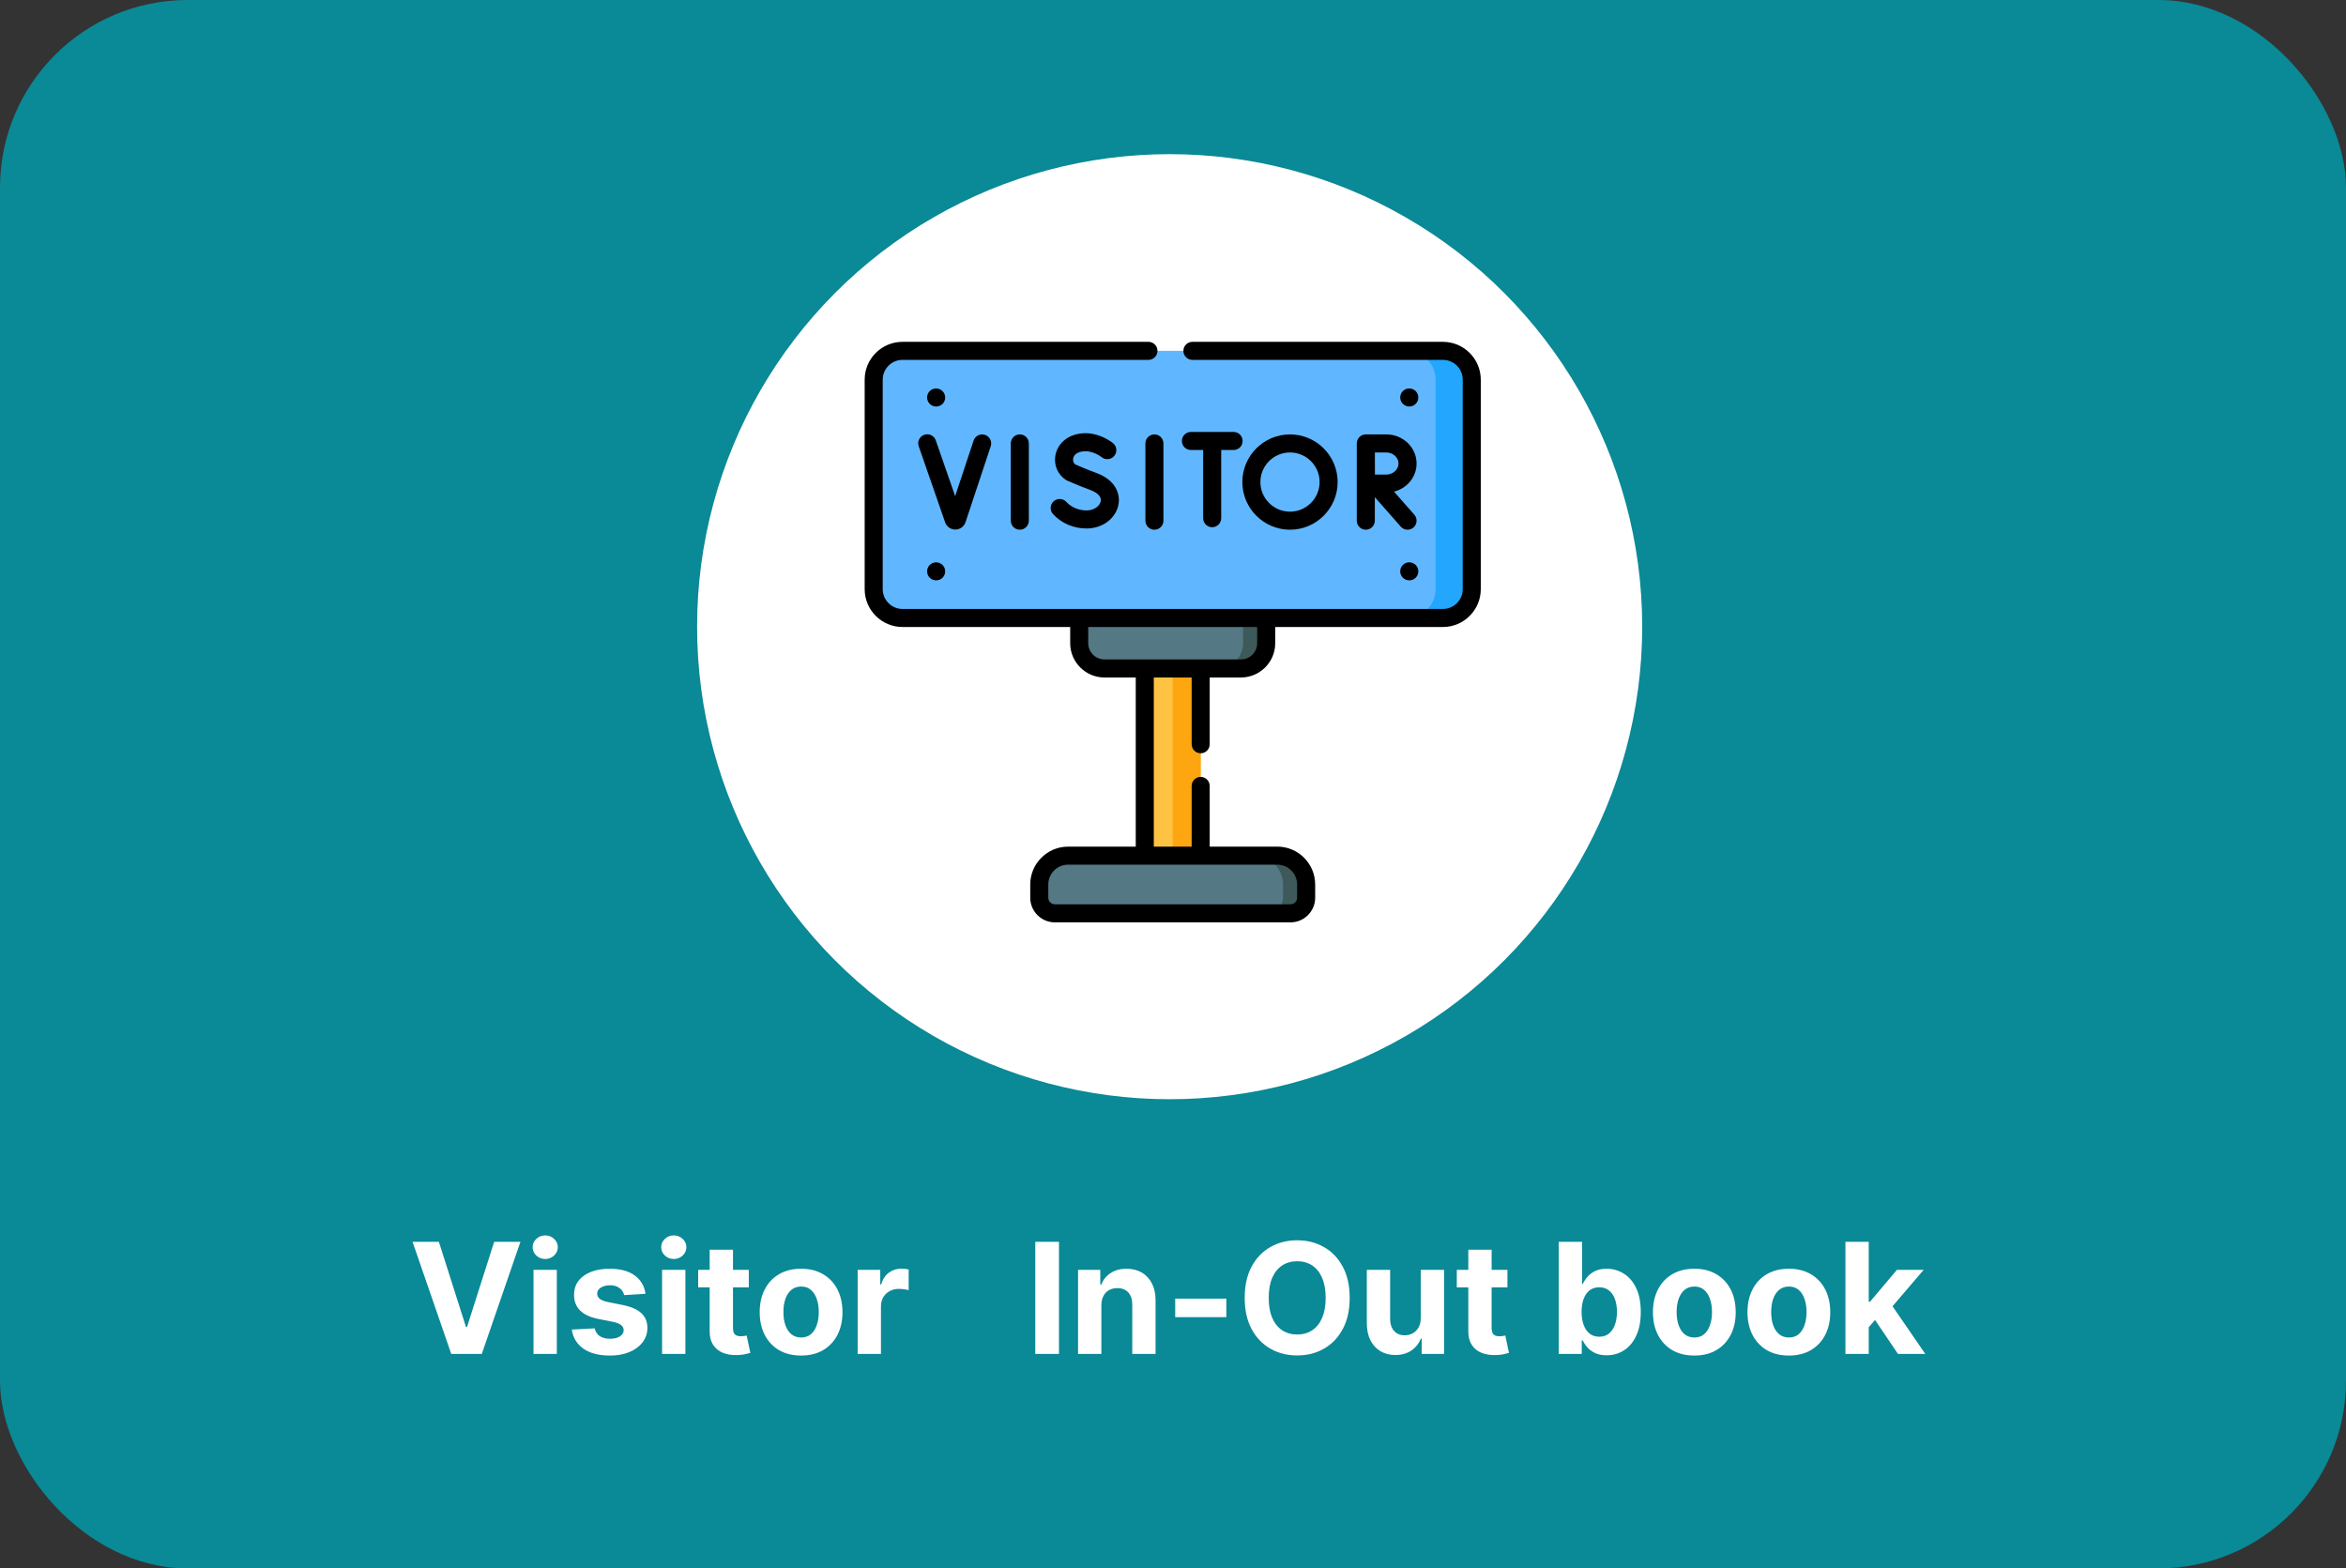 <svg width="350" height="234" viewBox="0 0 350 234" fill="none" xmlns="http://www.w3.org/2000/svg">
<rect x="0" y="0" width="350" height="234" fill="#333333" stroke="none"/>
<rect width="350" height="234" rx="28" fill="#0A8996"/>
<path d="M65.476 185.273L69.519 197.982H69.674L73.725 185.273H77.646L71.879 202H67.322L61.547 185.273H65.476ZM79.594 202V189.455H83.073V202H79.594ZM81.341 187.837C80.824 187.837 80.38 187.666 80.01 187.323C79.645 186.974 79.463 186.558 79.463 186.073C79.463 185.594 79.645 185.183 80.01 184.84C80.38 184.491 80.824 184.317 81.341 184.317C81.859 184.317 82.3 184.491 82.665 184.84C83.035 185.183 83.22 185.594 83.22 186.073C83.22 186.558 83.035 186.974 82.665 187.323C82.3 187.666 81.859 187.837 81.341 187.837ZM96.298 193.032L93.113 193.228C93.059 192.956 92.942 192.711 92.762 192.493C92.582 192.27 92.345 192.093 92.051 191.962C91.763 191.826 91.417 191.758 91.014 191.758C90.475 191.758 90.02 191.872 89.65 192.101C89.28 192.324 89.094 192.624 89.094 192.999C89.094 193.299 89.214 193.552 89.454 193.759C89.694 193.966 90.105 194.132 90.687 194.257L92.958 194.714C94.177 194.965 95.087 195.368 95.686 195.923C96.285 196.479 96.584 197.208 96.584 198.112C96.584 198.934 96.342 199.656 95.857 200.277C95.378 200.897 94.719 201.382 93.881 201.73C93.048 202.074 92.087 202.245 90.998 202.245C89.337 202.245 88.014 201.899 87.028 201.208C86.048 200.511 85.474 199.563 85.305 198.365L88.727 198.186C88.831 198.692 89.081 199.079 89.478 199.346C89.876 199.607 90.385 199.738 91.006 199.738C91.616 199.738 92.106 199.621 92.476 199.386C92.852 199.147 93.042 198.839 93.048 198.463C93.042 198.148 92.909 197.889 92.647 197.688C92.386 197.481 91.983 197.323 91.439 197.214L89.266 196.781C88.041 196.536 87.129 196.111 86.53 195.507C85.936 194.902 85.64 194.132 85.64 193.195C85.64 192.389 85.858 191.695 86.293 191.113C86.734 190.53 87.352 190.081 88.147 189.765C88.948 189.449 89.884 189.291 90.957 189.291C92.541 189.291 93.788 189.626 94.698 190.296C95.612 190.966 96.146 191.878 96.298 193.032ZM98.775 202V189.455H102.255V202H98.775ZM100.523 187.837C100.006 187.837 99.562 187.666 99.192 187.323C98.827 186.974 98.644 186.558 98.644 186.073C98.644 185.594 98.827 185.183 99.192 184.84C99.562 184.491 100.006 184.317 100.523 184.317C101.04 184.317 101.481 184.491 101.846 184.84C102.217 185.183 102.402 185.594 102.402 186.073C102.402 186.558 102.217 186.974 101.846 187.323C101.481 187.666 101.04 187.837 100.523 187.837ZM111.715 189.455V192.068H104.16V189.455H111.715ZM105.875 186.449H109.354V198.145C109.354 198.466 109.403 198.717 109.501 198.896C109.599 199.071 109.735 199.193 109.91 199.264C110.089 199.335 110.296 199.37 110.53 199.37C110.694 199.37 110.857 199.356 111.021 199.329C111.184 199.297 111.309 199.272 111.396 199.256L111.943 201.845C111.769 201.899 111.524 201.962 111.208 202.033C110.893 202.109 110.509 202.155 110.057 202.172C109.218 202.204 108.483 202.093 107.851 201.837C107.225 201.581 106.738 201.183 106.389 200.644C106.041 200.105 105.869 199.424 105.875 198.602V186.449ZM119.515 202.245C118.246 202.245 117.149 201.975 116.223 201.436C115.303 200.892 114.592 200.135 114.092 199.166C113.591 198.191 113.34 197.061 113.34 195.776C113.34 194.48 113.591 193.348 114.092 192.379C114.592 191.404 115.303 190.647 116.223 190.108C117.149 189.563 118.246 189.291 119.515 189.291C120.784 189.291 121.878 189.563 122.798 190.108C123.724 190.647 124.437 191.404 124.938 192.379C125.439 193.348 125.69 194.48 125.69 195.776C125.69 197.061 125.439 198.191 124.938 199.166C124.437 200.135 123.724 200.892 122.798 201.436C121.878 201.975 120.784 202.245 119.515 202.245ZM119.531 199.55C120.108 199.55 120.59 199.386 120.977 199.06C121.363 198.728 121.655 198.276 121.851 197.704C122.052 197.132 122.153 196.481 122.153 195.752C122.153 195.022 122.052 194.371 121.851 193.8C121.655 193.228 121.363 192.776 120.977 192.444C120.59 192.112 120.108 191.946 119.531 191.946C118.949 191.946 118.458 192.112 118.061 192.444C117.669 192.776 117.372 193.228 117.171 193.8C116.975 194.371 116.877 195.022 116.877 195.752C116.877 196.481 116.975 197.132 117.171 197.704C117.372 198.276 117.669 198.728 118.061 199.06C118.458 199.386 118.949 199.55 119.531 199.55ZM127.952 202V189.455H131.325V191.643H131.456C131.685 190.865 132.068 190.277 132.608 189.879C133.147 189.476 133.767 189.275 134.47 189.275C134.644 189.275 134.832 189.286 135.033 189.308C135.235 189.329 135.412 189.359 135.564 189.397V192.485C135.401 192.436 135.175 192.392 134.886 192.354C134.598 192.316 134.334 192.297 134.094 192.297C133.582 192.297 133.125 192.408 132.722 192.632C132.324 192.85 132.009 193.154 131.774 193.547C131.546 193.939 131.431 194.391 131.431 194.902V202H127.952Z" fill="white"/>
<path d="M157.99 185.273V202H154.454V185.273H157.99ZM164.314 194.747V202H160.835V189.455H164.151V191.668H164.298C164.576 190.938 165.041 190.361 165.695 189.936C166.348 189.506 167.14 189.291 168.071 189.291C168.943 189.291 169.702 189.482 170.35 189.863C170.998 190.244 171.502 190.789 171.861 191.496C172.22 192.199 172.4 193.037 172.4 194.012V202H168.921V194.633C168.926 193.865 168.73 193.266 168.333 192.836C167.935 192.4 167.388 192.183 166.691 192.183C166.223 192.183 165.809 192.283 165.449 192.485C165.096 192.686 164.818 192.98 164.616 193.367C164.42 193.748 164.32 194.208 164.314 194.747ZM182.959 193.751V196.511H175.33V193.751H182.959ZM201.36 193.636C201.36 195.46 201.015 197.012 200.323 198.292C199.637 199.571 198.701 200.549 197.513 201.224C196.332 201.894 195.003 202.229 193.528 202.229C192.041 202.229 190.707 201.891 189.526 201.216C188.344 200.541 187.41 199.563 186.724 198.284C186.038 197.004 185.695 195.455 185.695 193.636C185.695 191.812 186.038 190.26 186.724 188.981C187.41 187.701 188.344 186.727 189.526 186.057C190.707 185.382 192.041 185.044 193.528 185.044C195.003 185.044 196.332 185.382 197.513 186.057C198.701 186.727 199.637 187.701 200.323 188.981C201.015 190.26 201.36 191.812 201.36 193.636ZM197.775 193.636C197.775 192.455 197.598 191.458 197.244 190.647C196.895 189.836 196.403 189.22 195.766 188.801C195.129 188.382 194.383 188.172 193.528 188.172C192.673 188.172 191.927 188.382 191.29 188.801C190.653 189.22 190.157 189.836 189.803 190.647C189.455 191.458 189.281 192.455 189.281 193.636C189.281 194.818 189.455 195.814 189.803 196.626C190.157 197.437 190.653 198.052 191.29 198.472C191.927 198.891 192.673 199.1 193.528 199.1C194.383 199.1 195.129 198.891 195.766 198.472C196.403 198.052 196.895 197.437 197.244 196.626C197.598 195.814 197.775 194.818 197.775 193.636ZM211.96 196.658V189.455H215.439V202H212.099V199.721H211.968C211.685 200.456 211.214 201.047 210.555 201.494C209.902 201.94 209.104 202.163 208.162 202.163C207.323 202.163 206.586 201.973 205.949 201.592C205.312 201.21 204.813 200.669 204.454 199.966C204.1 199.264 203.92 198.423 203.915 197.442V189.455H207.394V196.822C207.4 197.562 207.598 198.148 207.991 198.578C208.383 199.008 208.908 199.223 209.567 199.223C209.986 199.223 210.378 199.128 210.743 198.937C211.108 198.741 211.402 198.453 211.625 198.071C211.854 197.69 211.965 197.219 211.96 196.658ZM224.895 189.455V192.068H217.34V189.455H224.895ZM219.056 186.449H222.535V198.145C222.535 198.466 222.584 198.717 222.682 198.896C222.78 199.071 222.916 199.193 223.09 199.264C223.27 199.335 223.477 199.37 223.711 199.37C223.874 199.37 224.038 199.356 224.201 199.329C224.365 199.297 224.49 199.272 224.577 199.256L225.124 201.845C224.95 201.899 224.705 201.962 224.389 202.033C224.073 202.109 223.689 202.155 223.237 202.172C222.399 202.204 221.664 202.093 221.032 201.837C220.406 201.581 219.919 201.183 219.57 200.644C219.222 200.105 219.05 199.424 219.056 198.602V186.449ZM232.551 202V185.273H236.03V191.562H236.136C236.289 191.224 236.509 190.881 236.798 190.533C237.092 190.179 237.473 189.885 237.941 189.651C238.415 189.411 239.003 189.291 239.705 189.291C240.62 189.291 241.464 189.531 242.237 190.01C243.011 190.484 243.629 191.2 244.091 192.158C244.554 193.111 244.786 194.306 244.786 195.744C244.786 197.143 244.56 198.325 244.108 199.288C243.661 200.247 243.051 200.974 242.278 201.469C241.51 201.959 240.65 202.204 239.697 202.204C239.022 202.204 238.448 202.093 237.974 201.869C237.506 201.646 237.122 201.366 236.822 201.028C236.523 200.685 236.294 200.339 236.136 199.991H235.981V202H232.551ZM235.956 195.727C235.956 196.473 236.06 197.124 236.267 197.679C236.474 198.235 236.773 198.668 237.165 198.978C237.557 199.283 238.034 199.435 238.595 199.435C239.161 199.435 239.64 199.28 240.032 198.97C240.424 198.654 240.721 198.218 240.922 197.663C241.129 197.102 241.233 196.457 241.233 195.727C241.233 195.003 241.132 194.366 240.93 193.816C240.729 193.266 240.432 192.836 240.04 192.526C239.648 192.215 239.166 192.06 238.595 192.06C238.028 192.06 237.549 192.21 237.157 192.509C236.77 192.809 236.474 193.233 236.267 193.783C236.06 194.333 235.956 194.981 235.956 195.727ZM252.776 202.245C251.507 202.245 250.41 201.975 249.484 201.436C248.564 200.892 247.853 200.135 247.352 199.166C246.851 198.191 246.601 197.061 246.601 195.776C246.601 194.48 246.851 193.348 247.352 192.379C247.853 191.404 248.564 190.647 249.484 190.108C250.41 189.563 251.507 189.291 252.776 189.291C254.044 189.291 255.139 189.563 256.059 190.108C256.985 190.647 257.698 191.404 258.199 192.379C258.7 193.348 258.95 194.48 258.95 195.776C258.95 197.061 258.7 198.191 258.199 199.166C257.698 200.135 256.985 200.892 256.059 201.436C255.139 201.975 254.044 202.245 252.776 202.245ZM252.792 199.55C253.369 199.55 253.851 199.386 254.238 199.06C254.624 198.728 254.915 198.276 255.112 197.704C255.313 197.132 255.414 196.481 255.414 195.752C255.414 195.022 255.313 194.371 255.112 193.8C254.915 193.228 254.624 192.776 254.238 192.444C253.851 192.112 253.369 191.946 252.792 191.946C252.209 191.946 251.719 192.112 251.322 192.444C250.93 192.776 250.633 193.228 250.431 193.8C250.235 194.371 250.137 195.022 250.137 195.752C250.137 196.481 250.235 197.132 250.431 197.704C250.633 198.276 250.93 198.728 251.322 199.06C251.719 199.386 252.209 199.55 252.792 199.55ZM266.881 202.245C265.612 202.245 264.515 201.975 263.589 201.436C262.669 200.892 261.959 200.135 261.458 199.166C260.957 198.191 260.706 197.061 260.706 195.776C260.706 194.48 260.957 193.348 261.458 192.379C261.959 191.404 262.669 190.647 263.589 190.108C264.515 189.563 265.612 189.291 266.881 189.291C268.15 189.291 269.244 189.563 270.164 190.108C271.09 190.647 271.803 191.404 272.304 192.379C272.805 193.348 273.056 194.48 273.056 195.776C273.056 197.061 272.805 198.191 272.304 199.166C271.803 200.135 271.09 200.892 270.164 201.436C269.244 201.975 268.15 202.245 266.881 202.245ZM266.897 199.55C267.475 199.55 267.956 199.386 268.343 199.06C268.73 198.728 269.021 198.276 269.217 197.704C269.418 197.132 269.519 196.481 269.519 195.752C269.519 195.022 269.418 194.371 269.217 193.8C269.021 193.228 268.73 192.776 268.343 192.444C267.956 192.112 267.475 191.946 266.897 191.946C266.315 191.946 265.825 192.112 265.427 192.444C265.035 192.776 264.738 193.228 264.537 193.8C264.341 194.371 264.243 195.022 264.243 195.752C264.243 196.481 264.341 197.132 264.537 197.704C264.738 198.276 265.035 198.728 265.427 199.06C265.825 199.386 266.315 199.55 266.897 199.55ZM278.471 198.39L278.479 194.216H278.985L283.004 189.455H286.998L281.599 195.76H280.774L278.471 198.39ZM275.318 202V185.273H278.798V202H275.318ZM283.159 202L279.467 196.536L281.787 194.077L287.235 202H283.159Z" fill="white"/>
<circle cx="174.5" cy="93.5" r="70.5" fill="white"/>
<path fill-rule="evenodd" clip-rule="evenodd" d="M170.788 98.118H179.129V129.278H170.788V98.118Z" fill="#FFC343"/>
<path fill-rule="evenodd" clip-rule="evenodd" d="M190.564 127.66H179.129H170.788H159.353C156.987 127.66 155.048 129.599 155.048 131.965V133.94C155.048 135.222 156.096 136.266 157.379 136.266H192.538C193.816 136.266 194.864 135.222 194.864 133.94V131.965C194.864 129.599 192.93 127.66 190.564 127.66Z" fill="#547884"/>
<path fill-rule="evenodd" clip-rule="evenodd" d="M179.129 127.66V99.731H176.63H174.956V127.66H179.129Z" fill="#FEA610"/>
<path fill-rule="evenodd" clip-rule="evenodd" d="M194.864 131.965C194.864 129.599 192.93 127.66 190.564 127.66H187.114C189.48 127.66 191.419 129.599 191.419 131.965V133.94C191.419 135.222 190.371 136.266 189.088 136.266H192.539C193.816 136.266 194.864 135.222 194.864 133.94L194.864 131.965Z" fill="#3D5959"/>
<path fill-rule="evenodd" clip-rule="evenodd" d="M188.905 92.199L175.343 89.507L161.007 92.199V95.965C161.007 98.036 162.702 99.731 164.773 99.731H172.168H180.508H185.139C187.21 99.731 188.905 98.036 188.905 95.965L188.905 92.199Z" fill="#547884"/>
<path fill-rule="evenodd" clip-rule="evenodd" d="M188.905 95.965V92.199H185.46V95.965C185.46 98.036 183.765 99.731 181.694 99.731H185.139C187.21 99.731 188.905 98.037 188.905 95.965Z" fill="#3D5959"/>
<path fill-rule="evenodd" clip-rule="evenodd" d="M215.271 52.346H134.647C132.28 52.346 130.346 54.28 130.346 56.647V87.899C130.346 90.265 132.28 92.199 134.647 92.199H161.007H188.905H215.271C217.632 92.199 219.571 90.265 219.571 87.899V56.647C219.571 54.28 217.632 52.346 215.271 52.346Z" fill="#60B7FF"/>
<path fill-rule="evenodd" clip-rule="evenodd" d="M219.571 87.899V56.647C219.571 54.281 217.632 52.347 215.271 52.347H209.882C212.248 52.347 214.182 54.281 214.182 56.647V87.899C214.182 90.266 212.248 92.199 209.882 92.199H215.271C217.632 92.199 219.571 90.265 219.571 87.899Z" fill="#22A6FE"/>
<path d="M150.801 66.158V77.685C150.801 78.429 151.404 79.031 152.148 79.031C152.891 79.031 153.494 78.429 153.494 77.685V66.158C153.494 65.415 152.891 64.812 152.148 64.812C151.404 64.812 150.801 65.415 150.801 66.158Z" fill="black"/>
<path d="M142.524 79.009H142.539C143.215 79.002 143.818 78.568 144.04 77.929C144.042 77.923 144.045 77.917 144.047 77.911L147.807 66.582C148.042 65.877 147.659 65.115 146.954 64.88C146.248 64.646 145.486 65.028 145.251 65.734L142.499 74.025L139.608 65.697C139.364 64.994 138.597 64.622 137.895 64.866C137.192 65.11 136.82 65.877 137.064 66.579L141.003 77.928C141.006 77.936 141.009 77.945 141.012 77.953C141.246 78.586 141.852 79.009 142.524 79.009Z" fill="black"/>
<path d="M203.77 64.812C203.769 64.812 203.768 64.812 203.767 64.812C203.767 64.812 203.766 64.812 203.765 64.812C203.021 64.812 202.418 65.415 202.418 66.158V77.685C202.418 78.429 203.021 79.031 203.765 79.031C204.508 79.031 205.111 78.429 205.111 77.685V74.174L208.983 78.574C209.249 78.877 209.621 79.031 209.994 79.031C210.31 79.031 210.627 78.921 210.883 78.696C211.441 78.204 211.496 77.354 211.005 76.795L207.975 73.352C209.909 72.863 211.34 71.167 211.34 69.156C211.34 66.76 209.316 64.811 206.828 64.811L203.77 64.812ZM208.647 69.156C208.647 70.048 207.814 70.802 206.828 70.802C206.433 70.802 205.748 70.805 205.128 70.808C205.125 70.202 205.121 69.538 205.121 69.156C205.121 68.83 205.12 68.141 205.119 67.505H206.828C207.814 67.505 208.647 68.261 208.647 69.156Z" fill="black"/>
<path d="M192.457 79.031C196.376 79.031 199.564 75.841 199.564 71.919C199.564 68 196.376 64.812 192.457 64.812C188.535 64.812 185.345 68 185.345 71.919C185.345 75.841 188.535 79.031 192.457 79.031ZM192.457 67.505C194.891 67.505 196.871 69.485 196.871 71.919C196.871 74.356 194.891 76.338 192.457 76.338C190.02 76.338 188.038 74.356 188.038 71.919C188.038 69.485 190.02 67.505 192.457 67.505Z" fill="black"/>
<path d="M162.112 76.155C160.94 76.155 159.813 75.682 159.095 74.889C158.596 74.337 157.745 74.295 157.193 74.794C156.642 75.293 156.599 76.144 157.098 76.695C158.336 78.064 160.163 78.848 162.112 78.848C164.497 78.848 166.498 77.331 166.871 75.24C167.151 73.67 166.433 71.62 163.58 70.57C162.148 70.041 160.819 69.468 160.426 69.296C160.063 69.012 160.075 68.613 160.099 68.448C160.131 68.227 160.29 67.686 161.079 67.448C162.753 66.944 164.298 68.163 164.342 68.198C164.912 68.67 165.757 68.594 166.233 68.026C166.71 67.456 166.635 66.606 166.065 66.129C165.958 66.039 163.402 63.938 160.302 64.87C158.748 65.339 157.649 66.564 157.433 68.064C157.231 69.472 157.84 70.827 159.023 71.601C159.084 71.64 159.147 71.675 159.212 71.704C159.279 71.734 160.861 72.437 162.649 73.096C163.176 73.29 164.384 73.842 164.22 74.767C164.098 75.45 163.276 76.155 162.112 76.155Z" fill="black"/>
<path d="M170.882 66.158V77.685C170.882 78.429 171.485 79.031 172.229 79.031C172.972 79.031 173.575 78.429 173.575 77.685V66.158C173.575 65.415 172.972 64.812 172.229 64.812C171.485 64.812 170.882 65.415 170.882 66.158Z" fill="black"/>
<path d="M184.04 64.445H177.674C176.93 64.445 176.327 65.048 176.327 65.792C176.327 66.535 176.93 67.138 177.674 67.138H179.498V77.313C179.498 78.057 180.101 78.66 180.844 78.66C181.588 78.66 182.191 78.057 182.191 77.313V67.138H184.04C184.784 67.138 185.387 66.535 185.387 65.792C185.387 65.048 184.784 64.445 184.04 64.445Z" fill="black"/>
<path d="M139.674 60.65C140.418 60.65 141.013 60.047 141.013 59.303C141.013 58.56 140.403 57.957 139.659 57.957C138.916 57.957 138.313 58.56 138.313 59.303C138.313 60.047 138.916 60.65 139.659 60.65H139.674Z" fill="black"/>
<path d="M211.6 59.303C211.6 58.56 210.997 57.957 210.253 57.957H210.238C209.494 57.957 208.899 58.56 208.899 59.303C208.899 60.047 209.51 60.65 210.253 60.65C210.997 60.65 211.6 60.047 211.6 59.303Z" fill="black"/>
<path d="M139.659 83.896C138.916 83.896 138.313 84.499 138.313 85.242C138.313 85.986 138.916 86.589 139.659 86.589H139.674C140.418 86.589 141.013 85.986 141.013 85.242C141.013 84.499 140.403 83.896 139.659 83.896Z" fill="black"/>
<path d="M210.253 83.896H210.238C209.494 83.896 208.899 84.499 208.899 85.242C208.899 85.986 209.51 86.589 210.253 86.589C210.997 86.589 211.6 85.986 211.6 85.242C211.6 84.499 210.997 83.896 210.253 83.896Z" fill="black"/>
<path d="M215.271 51H177.898C177.154 51 176.551 51.603 176.551 52.346C176.551 53.09 177.154 53.693 177.898 53.693H215.271C216.899 53.693 218.225 55.018 218.225 56.647V87.899C218.225 89.528 216.9 90.853 215.271 90.853H188.905H161.007H134.647C133.018 90.853 131.693 89.528 131.693 87.899V56.647C131.693 55.018 133.018 53.693 134.647 53.693H171.338C172.082 53.693 172.684 53.09 172.684 52.346C172.684 51.603 172.082 51 171.338 51H134.647C131.533 51 129 53.533 129 56.647V87.899C129 91.013 131.533 93.546 134.647 93.546H159.661V95.965C159.661 98.784 161.954 101.078 164.773 101.078H169.442V126.314H159.353C156.237 126.314 153.702 128.849 153.702 131.965V133.94C153.702 135.965 155.351 137.612 157.379 137.612H192.538C194.563 137.612 196.21 135.965 196.21 133.94V131.965C196.21 128.849 193.678 126.313 190.564 126.313H180.476V117.258C180.476 116.514 179.873 115.911 179.129 115.911C178.386 115.911 177.783 116.514 177.783 117.258V126.313H172.135V101.077H177.783V111.039C177.783 111.783 178.386 112.385 179.129 112.385C179.873 112.385 180.476 111.783 180.476 111.039V101.077H185.139C187.958 101.077 190.251 98.784 190.251 95.965V93.546H215.271C218.384 93.546 220.918 91.012 220.918 87.899V56.647C220.917 53.533 218.384 51 215.271 51ZM190.564 129.006C192.193 129.006 193.518 130.334 193.518 131.965V133.94C193.518 134.48 193.078 134.919 192.539 134.919H157.379C156.836 134.919 156.395 134.48 156.395 133.94V131.965C156.395 130.334 157.722 129.006 159.354 129.006H190.564ZM187.559 95.965C187.559 97.299 186.473 98.385 185.139 98.385H164.773C163.439 98.385 162.354 97.299 162.354 95.965V93.546H187.559V95.965Z" fill="black"/>
</svg>
